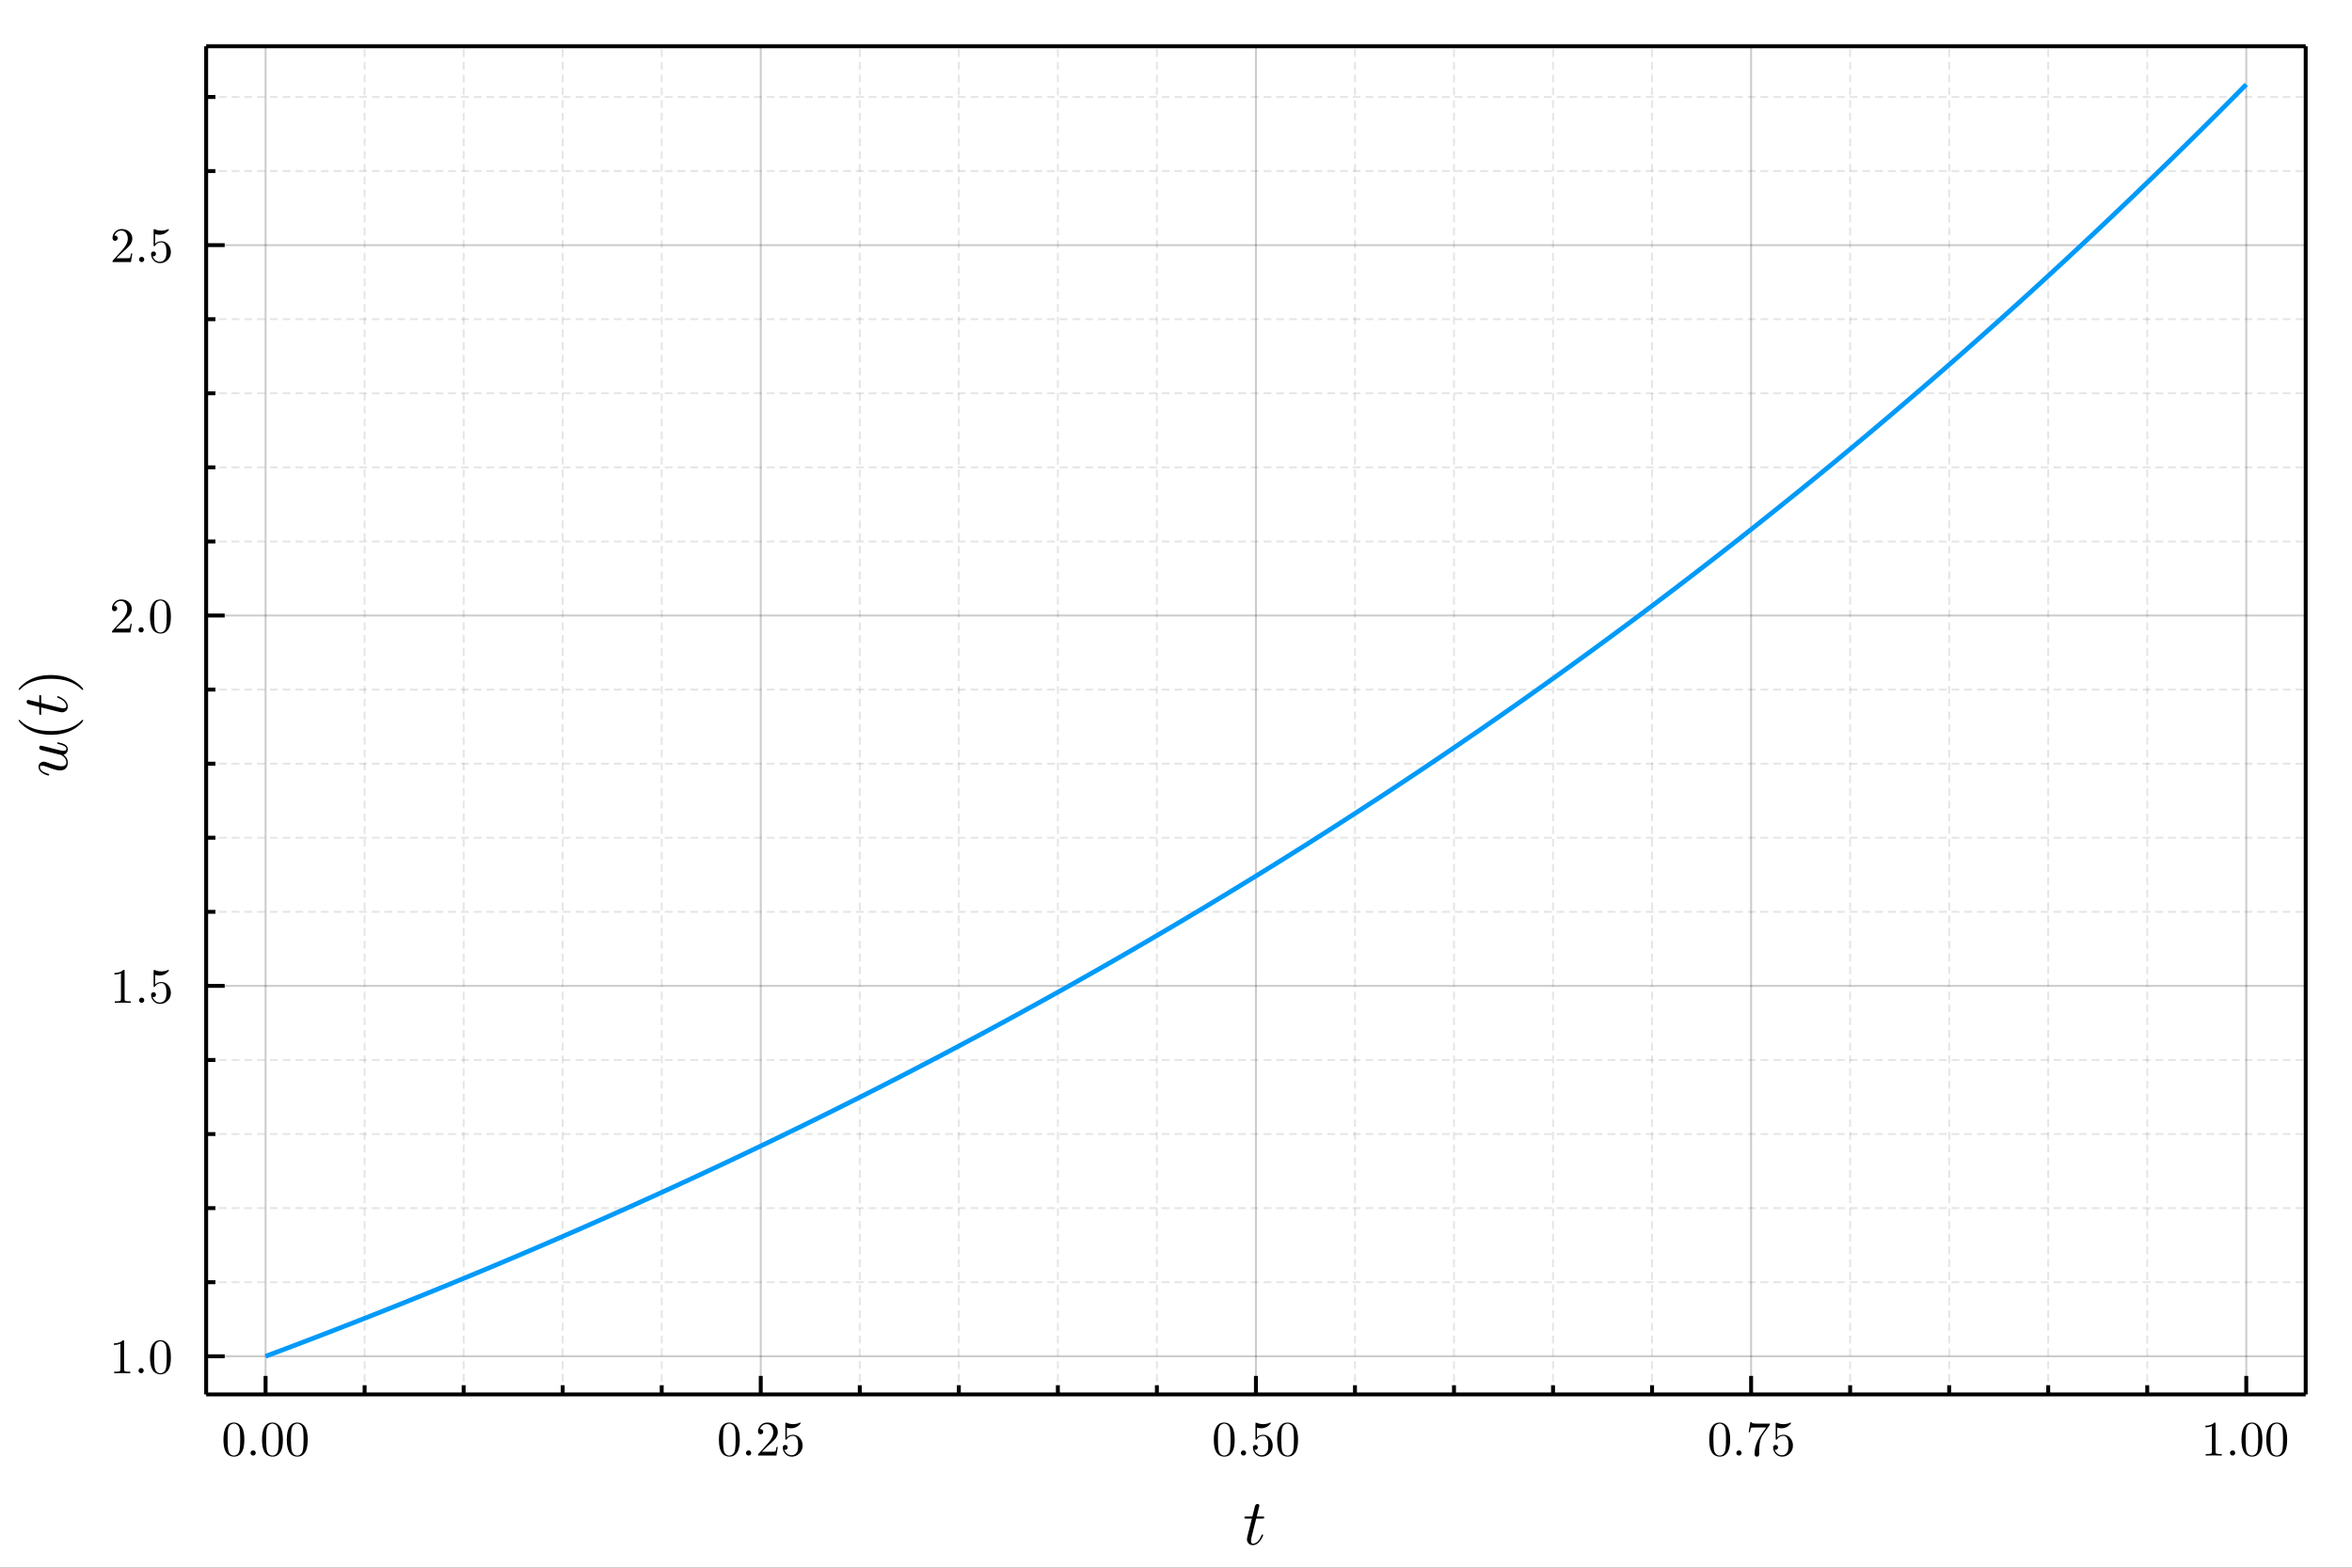 <?xml version="1.0" encoding="utf-8"?>
<svg xmlns="http://www.w3.org/2000/svg" xmlns:xlink="http://www.w3.org/1999/xlink" width="600" height="400" viewBox="0 0 2400 1600">
<rect x="0" y="0" width="2400" height="1600" fill="#333333" stroke="none"/>
<defs>
  <clipPath id="clip990">
    <rect x="0" y="0" width="2400" height="1600"/>
  </clipPath>
</defs>
<path clip-path="url(#clip990)" d="
M0 1600 L2400 1600 L2400 0 L0 0  Z
  " fill="#ffffff" fill-rule="evenodd" fill-opacity="1"/>
<defs>
  <clipPath id="clip991">
    <rect x="480" y="0" width="1681" height="1600"/>
  </clipPath>
</defs>
<defs>
  <clipPath id="clip992">
    <rect x="210" y="47" width="2143" height="1377"/>
  </clipPath>
</defs>
<path clip-path="url(#clip990)" d="
M210.363 1423.18 L2352.76 1423.18 L2352.76 47.244 L210.363 47.244  Z
  " fill="#ffffff" fill-rule="evenodd" fill-opacity="1"/>
<polyline clip-path="url(#clip992)" style="stroke:#000000; stroke-linecap:butt; stroke-linejoin:round; stroke-width:2; stroke-opacity:0.2; fill:none" points="
  270.997,1423.18 270.997,47.244 
  "/>
<polyline clip-path="url(#clip992)" style="stroke:#000000; stroke-linecap:butt; stroke-linejoin:round; stroke-width:2; stroke-opacity:0.2; fill:none" points="
  776.278,1423.18 776.278,47.244 
  "/>
<polyline clip-path="url(#clip992)" style="stroke:#000000; stroke-linecap:butt; stroke-linejoin:round; stroke-width:2; stroke-opacity:0.2; fill:none" points="
  1281.56,1423.18 1281.56,47.244 
  "/>
<polyline clip-path="url(#clip992)" style="stroke:#000000; stroke-linecap:butt; stroke-linejoin:round; stroke-width:2; stroke-opacity:0.2; fill:none" points="
  1786.84,1423.18 1786.84,47.244 
  "/>
<polyline clip-path="url(#clip992)" style="stroke:#000000; stroke-linecap:butt; stroke-linejoin:round; stroke-width:2; stroke-opacity:0.2; fill:none" points="
  2292.12,1423.18 2292.12,47.244 
  "/>
<polyline clip-path="url(#clip992)" style="stroke:#000000; stroke-linecap:butt; stroke-linejoin:round; stroke-width:2; stroke-opacity:0.1; fill:none" stroke-dasharray="8, 5" points="
  372.053,1423.18 372.053,47.244 
  "/>
<polyline clip-path="url(#clip992)" style="stroke:#000000; stroke-linecap:butt; stroke-linejoin:round; stroke-width:2; stroke-opacity:0.1; fill:none" stroke-dasharray="8, 5" points="
  473.11,1423.18 473.11,47.244 
  "/>
<polyline clip-path="url(#clip992)" style="stroke:#000000; stroke-linecap:butt; stroke-linejoin:round; stroke-width:2; stroke-opacity:0.1; fill:none" stroke-dasharray="8, 5" points="
  574.166,1423.18 574.166,47.244 
  "/>
<polyline clip-path="url(#clip992)" style="stroke:#000000; stroke-linecap:butt; stroke-linejoin:round; stroke-width:2; stroke-opacity:0.1; fill:none" stroke-dasharray="8, 5" points="
  675.222,1423.18 675.222,47.244 
  "/>
<polyline clip-path="url(#clip992)" style="stroke:#000000; stroke-linecap:butt; stroke-linejoin:round; stroke-width:2; stroke-opacity:0.1; fill:none" stroke-dasharray="8, 5" points="
  877.335,1423.18 877.335,47.244 
  "/>
<polyline clip-path="url(#clip992)" style="stroke:#000000; stroke-linecap:butt; stroke-linejoin:round; stroke-width:2; stroke-opacity:0.1; fill:none" stroke-dasharray="8, 5" points="
  978.391,1423.18 978.391,47.244 
  "/>
<polyline clip-path="url(#clip992)" style="stroke:#000000; stroke-linecap:butt; stroke-linejoin:round; stroke-width:2; stroke-opacity:0.1; fill:none" stroke-dasharray="8, 5" points="
  1079.45,1423.18 1079.45,47.244 
  "/>
<polyline clip-path="url(#clip992)" style="stroke:#000000; stroke-linecap:butt; stroke-linejoin:round; stroke-width:2; stroke-opacity:0.1; fill:none" stroke-dasharray="8, 5" points="
  1180.5,1423.18 1180.5,47.244 
  "/>
<polyline clip-path="url(#clip992)" style="stroke:#000000; stroke-linecap:butt; stroke-linejoin:round; stroke-width:2; stroke-opacity:0.1; fill:none" stroke-dasharray="8, 5" points="
  1382.62,1423.18 1382.62,47.244 
  "/>
<polyline clip-path="url(#clip992)" style="stroke:#000000; stroke-linecap:butt; stroke-linejoin:round; stroke-width:2; stroke-opacity:0.1; fill:none" stroke-dasharray="8, 5" points="
  1483.67,1423.18 1483.67,47.244 
  "/>
<polyline clip-path="url(#clip992)" style="stroke:#000000; stroke-linecap:butt; stroke-linejoin:round; stroke-width:2; stroke-opacity:0.1; fill:none" stroke-dasharray="8, 5" points="
  1584.73,1423.18 1584.73,47.244 
  "/>
<polyline clip-path="url(#clip992)" style="stroke:#000000; stroke-linecap:butt; stroke-linejoin:round; stroke-width:2; stroke-opacity:0.1; fill:none" stroke-dasharray="8, 5" points="
  1685.78,1423.18 1685.78,47.244 
  "/>
<polyline clip-path="url(#clip992)" style="stroke:#000000; stroke-linecap:butt; stroke-linejoin:round; stroke-width:2; stroke-opacity:0.1; fill:none" stroke-dasharray="8, 5" points="
  1887.9,1423.18 1887.9,47.244 
  "/>
<polyline clip-path="url(#clip992)" style="stroke:#000000; stroke-linecap:butt; stroke-linejoin:round; stroke-width:2; stroke-opacity:0.1; fill:none" stroke-dasharray="8, 5" points="
  1988.95,1423.18 1988.95,47.244 
  "/>
<polyline clip-path="url(#clip992)" style="stroke:#000000; stroke-linecap:butt; stroke-linejoin:round; stroke-width:2; stroke-opacity:0.1; fill:none" stroke-dasharray="8, 5" points="
  2090.01,1423.18 2090.01,47.244 
  "/>
<polyline clip-path="url(#clip992)" style="stroke:#000000; stroke-linecap:butt; stroke-linejoin:round; stroke-width:2; stroke-opacity:0.1; fill:none" stroke-dasharray="8, 5" points="
  2191.07,1423.18 2191.07,47.244 
  "/>
<polyline clip-path="url(#clip990)" style="stroke:#000000; stroke-linecap:butt; stroke-linejoin:round; stroke-width:4; stroke-opacity:1; fill:none" points="
  210.363,1423.18 2352.76,1423.18 
  "/>
<polyline clip-path="url(#clip990)" style="stroke:#000000; stroke-linecap:butt; stroke-linejoin:round; stroke-width:4; stroke-opacity:1; fill:none" points="
  210.363,47.244 2352.76,47.244 
  "/>
<polyline clip-path="url(#clip990)" style="stroke:#000000; stroke-linecap:butt; stroke-linejoin:round; stroke-width:4; stroke-opacity:1; fill:none" points="
  270.997,1423.18 270.997,1404.28 
  "/>
<polyline clip-path="url(#clip990)" style="stroke:#000000; stroke-linecap:butt; stroke-linejoin:round; stroke-width:4; stroke-opacity:1; fill:none" points="
  776.278,1423.18 776.278,1404.28 
  "/>
<polyline clip-path="url(#clip990)" style="stroke:#000000; stroke-linecap:butt; stroke-linejoin:round; stroke-width:4; stroke-opacity:1; fill:none" points="
  1281.56,1423.18 1281.56,1404.28 
  "/>
<polyline clip-path="url(#clip990)" style="stroke:#000000; stroke-linecap:butt; stroke-linejoin:round; stroke-width:4; stroke-opacity:1; fill:none" points="
  1786.84,1423.18 1786.84,1404.28 
  "/>
<polyline clip-path="url(#clip990)" style="stroke:#000000; stroke-linecap:butt; stroke-linejoin:round; stroke-width:4; stroke-opacity:1; fill:none" points="
  2292.12,1423.18 2292.12,1404.28 
  "/>
<polyline clip-path="url(#clip990)" style="stroke:#000000; stroke-linecap:butt; stroke-linejoin:round; stroke-width:4; stroke-opacity:1; fill:none" points="
  372.053,1423.18 372.053,1413.73 
  "/>
<polyline clip-path="url(#clip990)" style="stroke:#000000; stroke-linecap:butt; stroke-linejoin:round; stroke-width:4; stroke-opacity:1; fill:none" points="
  473.11,1423.18 473.11,1413.73 
  "/>
<polyline clip-path="url(#clip990)" style="stroke:#000000; stroke-linecap:butt; stroke-linejoin:round; stroke-width:4; stroke-opacity:1; fill:none" points="
  574.166,1423.18 574.166,1413.73 
  "/>
<polyline clip-path="url(#clip990)" style="stroke:#000000; stroke-linecap:butt; stroke-linejoin:round; stroke-width:4; stroke-opacity:1; fill:none" points="
  675.222,1423.18 675.222,1413.73 
  "/>
<polyline clip-path="url(#clip990)" style="stroke:#000000; stroke-linecap:butt; stroke-linejoin:round; stroke-width:4; stroke-opacity:1; fill:none" points="
  877.335,1423.18 877.335,1413.73 
  "/>
<polyline clip-path="url(#clip990)" style="stroke:#000000; stroke-linecap:butt; stroke-linejoin:round; stroke-width:4; stroke-opacity:1; fill:none" points="
  978.391,1423.18 978.391,1413.73 
  "/>
<polyline clip-path="url(#clip990)" style="stroke:#000000; stroke-linecap:butt; stroke-linejoin:round; stroke-width:4; stroke-opacity:1; fill:none" points="
  1079.45,1423.18 1079.45,1413.73 
  "/>
<polyline clip-path="url(#clip990)" style="stroke:#000000; stroke-linecap:butt; stroke-linejoin:round; stroke-width:4; stroke-opacity:1; fill:none" points="
  1180.5,1423.18 1180.5,1413.73 
  "/>
<polyline clip-path="url(#clip990)" style="stroke:#000000; stroke-linecap:butt; stroke-linejoin:round; stroke-width:4; stroke-opacity:1; fill:none" points="
  1382.62,1423.18 1382.62,1413.73 
  "/>
<polyline clip-path="url(#clip990)" style="stroke:#000000; stroke-linecap:butt; stroke-linejoin:round; stroke-width:4; stroke-opacity:1; fill:none" points="
  1483.67,1423.18 1483.67,1413.73 
  "/>
<polyline clip-path="url(#clip990)" style="stroke:#000000; stroke-linecap:butt; stroke-linejoin:round; stroke-width:4; stroke-opacity:1; fill:none" points="
  1584.73,1423.18 1584.73,1413.73 
  "/>
<polyline clip-path="url(#clip990)" style="stroke:#000000; stroke-linecap:butt; stroke-linejoin:round; stroke-width:4; stroke-opacity:1; fill:none" points="
  1685.78,1423.18 1685.78,1413.73 
  "/>
<polyline clip-path="url(#clip990)" style="stroke:#000000; stroke-linecap:butt; stroke-linejoin:round; stroke-width:4; stroke-opacity:1; fill:none" points="
  1887.9,1423.18 1887.9,1413.73 
  "/>
<polyline clip-path="url(#clip990)" style="stroke:#000000; stroke-linecap:butt; stroke-linejoin:round; stroke-width:4; stroke-opacity:1; fill:none" points="
  1988.95,1423.18 1988.95,1413.73 
  "/>
<polyline clip-path="url(#clip990)" style="stroke:#000000; stroke-linecap:butt; stroke-linejoin:round; stroke-width:4; stroke-opacity:1; fill:none" points="
  2090.01,1423.18 2090.01,1413.73 
  "/>
<polyline clip-path="url(#clip990)" style="stroke:#000000; stroke-linecap:butt; stroke-linejoin:round; stroke-width:4; stroke-opacity:1; fill:none" points="
  2191.07,1423.18 2191.07,1413.73 
  "/>
<path clip-path="url(#clip990)" d="M228.026 1469.4 Q228.026 1461.96 229.903 1457.91 Q232.522 1451.88 238.698 1451.88 Q240.007 1451.88 241.366 1452.26 Q242.749 1452.6 244.478 1453.96 Q246.232 1455.32 247.294 1457.54 Q249.32 1461.84 249.32 1469.4 Q249.32 1476.79 247.443 1480.81 Q244.7 1486.69 238.648 1486.69 Q236.375 1486.69 234.053 1485.53 Q231.756 1484.37 230.298 1481.58 Q228.026 1477.4 228.026 1469.4 M232.225 1468.78 Q232.225 1476.41 232.769 1479.45 Q233.386 1482.74 235.066 1484.17 Q236.771 1485.58 238.648 1485.58 Q240.674 1485.58 242.354 1484.07 Q244.058 1482.54 244.577 1479.26 Q245.145 1476.02 245.12 1468.78 Q245.12 1461.74 244.626 1458.92 Q243.959 1455.64 242.181 1454.33 Q240.427 1453 238.648 1453 Q237.981 1453 237.265 1453.19 Q236.573 1453.39 235.56 1453.96 Q234.547 1454.53 233.757 1455.94 Q232.991 1457.34 232.621 1459.47 Q232.225 1462.21 232.225 1468.78 Z" fill="#000000" fill-rule="evenodd" fill-opacity="1" /><path clip-path="url(#clip990)" d="M256.41 1484.76 Q255.644 1483.95 255.644 1482.89 Q255.644 1481.82 256.41 1481.06 Q257.176 1480.27 258.337 1480.27 Q259.448 1480.27 260.189 1481.01 Q260.955 1481.73 260.955 1482.91 Q260.955 1484.07 260.14 1484.84 Q259.35 1485.58 258.337 1485.58 Q257.176 1485.58 256.41 1484.76 Z" fill="#000000" fill-rule="evenodd" fill-opacity="1" /><path clip-path="url(#clip990)" d="M267.378 1469.4 Q267.378 1461.96 269.256 1457.91 Q271.874 1451.88 278.05 1451.88 Q279.359 1451.88 280.718 1452.26 Q282.101 1452.6 283.831 1453.96 Q285.585 1455.32 286.647 1457.54 Q288.672 1461.84 288.672 1469.4 Q288.672 1476.79 286.795 1480.81 Q284.053 1486.69 278.001 1486.69 Q275.728 1486.69 273.406 1485.53 Q271.108 1484.37 269.651 1481.58 Q267.378 1477.4 267.378 1469.4 M271.578 1468.78 Q271.578 1476.41 272.121 1479.45 Q272.739 1482.74 274.419 1484.17 Q276.123 1485.58 278.001 1485.58 Q280.026 1485.58 281.706 1484.07 Q283.411 1482.54 283.929 1479.26 Q284.498 1476.02 284.473 1468.78 Q284.473 1461.74 283.979 1458.92 Q283.312 1455.64 281.533 1454.33 Q279.779 1453 278.001 1453 Q277.334 1453 276.617 1453.19 Q275.926 1453.39 274.913 1453.96 Q273.9 1454.53 273.109 1455.94 Q272.344 1457.34 271.973 1459.47 Q271.578 1462.21 271.578 1468.78 Z" fill="#000000" fill-rule="evenodd" fill-opacity="1" /><path clip-path="url(#clip990)" d="M292.674 1469.4 Q292.674 1461.96 294.552 1457.91 Q297.17 1451.88 303.346 1451.88 Q304.656 1451.88 306.014 1452.26 Q307.398 1452.6 309.127 1453.96 Q310.881 1455.32 311.943 1457.54 Q313.969 1461.84 313.969 1469.4 Q313.969 1476.79 312.091 1480.81 Q309.349 1486.69 303.297 1486.69 Q301.024 1486.69 298.702 1485.53 Q296.405 1484.37 294.947 1481.58 Q292.674 1477.4 292.674 1469.4 M296.874 1468.78 Q296.874 1476.41 297.417 1479.45 Q298.035 1482.74 299.715 1484.17 Q301.419 1485.58 303.297 1485.58 Q305.322 1485.58 307.002 1484.07 Q308.707 1482.54 309.226 1479.26 Q309.794 1476.02 309.769 1468.78 Q309.769 1461.74 309.275 1458.92 Q308.608 1455.64 306.829 1454.33 Q305.075 1453 303.297 1453 Q302.63 1453 301.913 1453.19 Q301.222 1453.39 300.209 1453.96 Q299.196 1454.53 298.406 1455.94 Q297.64 1457.34 297.269 1459.47 Q296.874 1462.21 296.874 1468.78 Z" fill="#000000" fill-rule="evenodd" fill-opacity="1" /><path clip-path="url(#clip990)" d="M733.579 1469.4 Q733.579 1461.96 735.456 1457.91 Q738.075 1451.88 744.251 1451.88 Q745.56 1451.88 746.918 1452.26 Q748.302 1452.6 750.031 1453.96 Q751.785 1455.32 752.847 1457.54 Q754.873 1461.84 754.873 1469.4 Q754.873 1476.79 752.996 1480.81 Q750.253 1486.69 744.201 1486.69 Q741.928 1486.69 739.606 1485.53 Q737.309 1484.37 735.851 1481.58 Q733.579 1477.4 733.579 1469.4 M737.778 1468.78 Q737.778 1476.41 738.322 1479.45 Q738.939 1482.74 740.619 1484.17 Q742.324 1485.58 744.201 1485.58 Q746.227 1485.58 747.907 1484.07 Q749.611 1482.54 750.13 1479.26 Q750.698 1476.02 750.673 1468.78 Q750.673 1461.74 750.179 1458.92 Q749.512 1455.64 747.734 1454.33 Q745.98 1453 744.201 1453 Q743.534 1453 742.818 1453.19 Q742.126 1453.39 741.113 1453.96 Q740.1 1454.53 739.31 1455.94 Q738.544 1457.34 738.173 1459.47 Q737.778 1462.21 737.778 1468.78 Z" fill="#000000" fill-rule="evenodd" fill-opacity="1" /><path clip-path="url(#clip990)" d="M761.963 1484.76 Q761.197 1483.95 761.197 1482.89 Q761.197 1481.82 761.963 1481.06 Q762.729 1480.27 763.89 1480.27 Q765.001 1480.27 765.742 1481.01 Q766.508 1481.73 766.508 1482.91 Q766.508 1484.07 765.693 1484.84 Q764.903 1485.58 763.89 1485.58 Q762.729 1485.58 761.963 1484.76 Z" fill="#000000" fill-rule="evenodd" fill-opacity="1" /><path clip-path="url(#clip990)" d="M773.475 1485.58 Q773.475 1484.67 773.549 1484.39 Q773.648 1484.12 774.043 1483.7 L783.751 1472.88 Q789.062 1466.9 789.062 1461.69 Q789.062 1458.31 787.284 1455.89 Q785.53 1453.47 782.294 1453.47 Q780.07 1453.47 778.193 1454.82 Q776.315 1456.18 775.451 1458.6 Q775.599 1458.55 776.118 1458.55 Q777.378 1458.55 778.069 1459.34 Q778.786 1460.14 778.786 1461.2 Q778.786 1462.56 777.896 1463.22 Q777.032 1463.87 776.167 1463.87 Q775.821 1463.87 775.352 1463.79 Q774.907 1463.72 774.191 1463.03 Q773.475 1462.31 773.475 1461.05 Q773.475 1457.52 776.143 1454.7 Q778.835 1451.88 782.936 1451.88 Q787.58 1451.88 790.619 1454.65 Q793.682 1457.39 793.682 1461.69 Q793.682 1463.2 793.213 1464.58 Q792.768 1465.94 792.15 1467 Q791.557 1468.07 789.927 1469.77 Q788.297 1471.47 786.987 1472.68 Q785.678 1473.9 782.738 1476.46 L777.378 1481.68 L786.493 1481.68 Q790.94 1481.68 791.286 1481.28 Q791.78 1480.57 792.397 1476.79 L793.682 1476.79 L792.249 1485.58 L773.475 1485.58 Z" fill="#000000" fill-rule="evenodd" fill-opacity="1" /><path clip-path="url(#clip990)" d="M798.771 1477.43 Q798.771 1475.92 799.586 1475.35 Q800.401 1474.76 801.266 1474.76 Q802.427 1474.76 803.094 1475.5 Q803.786 1476.22 803.786 1477.23 Q803.786 1478.24 803.094 1478.98 Q802.427 1479.7 801.266 1479.7 Q800.698 1479.7 800.401 1479.6 Q801.068 1481.92 803.094 1483.6 Q805.144 1485.28 807.837 1485.28 Q811.221 1485.28 813.247 1482 Q814.457 1479.87 814.457 1475.06 Q814.457 1470.81 813.543 1468.68 Q812.135 1465.45 809.245 1465.45 Q805.144 1465.45 802.723 1468.98 Q802.427 1469.42 802.081 1469.45 Q801.587 1469.45 801.463 1469.18 Q801.365 1468.88 801.365 1468.11 L801.365 1453.14 Q801.365 1451.93 801.859 1451.93 Q802.056 1451.93 802.476 1452.08 Q805.663 1453.49 809.196 1453.51 Q812.827 1453.51 816.088 1452.03 Q816.335 1451.88 816.483 1451.88 Q816.977 1451.88 817.002 1452.45 Q817.002 1452.65 816.582 1453.24 Q816.187 1453.81 815.322 1454.58 Q814.457 1455.32 813.346 1456.03 Q812.234 1456.75 810.604 1457.25 Q808.998 1457.71 807.219 1457.71 Q805.095 1457.71 802.921 1457.05 L802.921 1466.9 Q805.54 1464.33 809.344 1464.33 Q813.395 1464.33 816.187 1467.6 Q818.978 1470.86 818.978 1475.4 Q818.978 1480.17 815.668 1483.43 Q812.382 1486.69 807.936 1486.69 Q803.884 1486.69 801.315 1483.8 Q798.771 1480.91 798.771 1477.43 Z" fill="#000000" fill-rule="evenodd" fill-opacity="1" /><path clip-path="url(#clip990)" d="M1238.59 1469.4 Q1238.59 1461.96 1240.47 1457.91 Q1243.08 1451.88 1249.26 1451.88 Q1250.57 1451.88 1251.93 1452.26 Q1253.31 1452.6 1255.04 1453.96 Q1256.79 1455.32 1257.86 1457.54 Q1259.88 1461.84 1259.88 1469.4 Q1259.88 1476.79 1258.01 1480.81 Q1255.26 1486.69 1249.21 1486.69 Q1246.94 1486.69 1244.62 1485.53 Q1242.32 1484.37 1240.86 1481.58 Q1238.59 1477.4 1238.59 1469.4 M1242.79 1468.78 Q1242.79 1476.41 1243.33 1479.45 Q1243.95 1482.74 1245.63 1484.17 Q1247.33 1485.58 1249.21 1485.58 Q1251.24 1485.58 1252.92 1484.07 Q1254.62 1482.54 1255.14 1479.26 Q1255.71 1476.02 1255.68 1468.78 Q1255.68 1461.74 1255.19 1458.92 Q1254.52 1455.64 1252.74 1454.33 Q1250.99 1453 1249.21 1453 Q1248.54 1453 1247.83 1453.19 Q1247.14 1453.39 1246.12 1453.96 Q1245.11 1454.53 1244.32 1455.94 Q1243.55 1457.34 1243.18 1459.47 Q1242.79 1462.21 1242.79 1468.78 Z" fill="#000000" fill-rule="evenodd" fill-opacity="1" /><path clip-path="url(#clip990)" d="M1266.97 1484.76 Q1266.21 1483.95 1266.21 1482.89 Q1266.21 1481.82 1266.97 1481.06 Q1267.74 1480.27 1268.9 1480.27 Q1270.01 1480.27 1270.75 1481.01 Q1271.52 1481.73 1271.52 1482.91 Q1271.52 1484.07 1270.7 1484.84 Q1269.91 1485.58 1268.9 1485.58 Q1267.74 1485.58 1266.97 1484.76 Z" fill="#000000" fill-rule="evenodd" fill-opacity="1" /><path clip-path="url(#clip990)" d="M1278.48 1477.43 Q1278.48 1475.92 1279.3 1475.35 Q1280.11 1474.76 1280.98 1474.76 Q1282.14 1474.76 1282.81 1475.5 Q1283.5 1476.22 1283.5 1477.23 Q1283.5 1478.24 1282.81 1478.98 Q1282.14 1479.7 1280.98 1479.7 Q1280.41 1479.7 1280.11 1479.6 Q1280.78 1481.92 1282.81 1483.6 Q1284.86 1485.28 1287.55 1485.28 Q1290.93 1485.28 1292.96 1482 Q1294.17 1479.87 1294.17 1475.06 Q1294.17 1470.81 1293.26 1468.68 Q1291.85 1465.45 1288.96 1465.45 Q1284.86 1465.45 1282.44 1468.98 Q1282.14 1469.42 1281.79 1469.45 Q1281.3 1469.45 1281.18 1469.18 Q1281.08 1468.88 1281.08 1468.11 L1281.08 1453.14 Q1281.08 1451.93 1281.57 1451.93 Q1281.77 1451.93 1282.19 1452.08 Q1285.38 1453.49 1288.91 1453.51 Q1292.54 1453.51 1295.8 1452.03 Q1296.05 1451.88 1296.2 1451.88 Q1296.69 1451.88 1296.72 1452.45 Q1296.72 1452.65 1296.3 1453.24 Q1295.9 1453.81 1295.04 1454.58 Q1294.17 1455.32 1293.06 1456.03 Q1291.95 1456.75 1290.32 1457.25 Q1288.71 1457.71 1286.93 1457.71 Q1284.81 1457.71 1282.63 1457.05 L1282.63 1466.9 Q1285.25 1464.33 1289.06 1464.33 Q1293.11 1464.33 1295.9 1467.6 Q1298.69 1470.86 1298.69 1475.4 Q1298.69 1480.17 1295.38 1483.43 Q1292.1 1486.69 1287.65 1486.69 Q1283.6 1486.69 1281.03 1483.8 Q1278.48 1480.91 1278.48 1477.43 Z" fill="#000000" fill-rule="evenodd" fill-opacity="1" /><path clip-path="url(#clip990)" d="M1303.24 1469.4 Q1303.24 1461.96 1305.11 1457.91 Q1307.73 1451.88 1313.91 1451.88 Q1315.22 1451.88 1316.58 1452.26 Q1317.96 1452.6 1319.69 1453.96 Q1321.44 1455.32 1322.51 1457.54 Q1324.53 1461.84 1324.53 1469.4 Q1324.53 1476.79 1322.65 1480.81 Q1319.91 1486.69 1313.86 1486.69 Q1311.59 1486.69 1309.26 1485.53 Q1306.97 1484.37 1305.51 1481.58 Q1303.24 1477.4 1303.24 1469.4 M1307.44 1468.78 Q1307.44 1476.41 1307.98 1479.45 Q1308.6 1482.74 1310.28 1484.17 Q1311.98 1485.58 1313.86 1485.58 Q1315.88 1485.58 1317.56 1484.07 Q1319.27 1482.54 1319.79 1479.26 Q1320.36 1476.02 1320.33 1468.78 Q1320.33 1461.74 1319.84 1458.92 Q1319.17 1455.64 1317.39 1454.33 Q1315.64 1453 1313.86 1453 Q1313.19 1453 1312.48 1453.19 Q1311.78 1453.39 1310.77 1453.96 Q1309.76 1454.53 1308.97 1455.94 Q1308.2 1457.34 1307.83 1459.47 Q1307.44 1462.21 1307.44 1468.78 Z" fill="#000000" fill-rule="evenodd" fill-opacity="1" /><path clip-path="url(#clip990)" d="M1744.14 1469.4 Q1744.14 1461.96 1746.02 1457.91 Q1748.64 1451.88 1754.81 1451.88 Q1756.12 1451.88 1757.48 1452.26 Q1758.86 1452.6 1760.59 1453.96 Q1762.35 1455.32 1763.41 1457.54 Q1765.44 1461.84 1765.44 1469.4 Q1765.44 1476.79 1763.56 1480.81 Q1760.82 1486.69 1754.76 1486.69 Q1752.49 1486.69 1750.17 1485.53 Q1747.87 1484.37 1746.41 1481.58 Q1744.14 1477.4 1744.14 1469.4 M1748.34 1468.78 Q1748.34 1476.41 1748.88 1479.45 Q1749.5 1482.74 1751.18 1484.17 Q1752.89 1485.58 1754.76 1485.58 Q1756.79 1485.58 1758.47 1484.07 Q1760.17 1482.54 1760.69 1479.26 Q1761.26 1476.02 1761.24 1468.78 Q1761.24 1461.74 1760.74 1458.92 Q1760.07 1455.64 1758.3 1454.33 Q1756.54 1453 1754.76 1453 Q1754.1 1453 1753.38 1453.19 Q1752.69 1453.39 1751.68 1453.96 Q1750.66 1454.53 1749.87 1455.94 Q1749.11 1457.34 1748.74 1459.47 Q1748.34 1462.21 1748.34 1468.78 Z" fill="#000000" fill-rule="evenodd" fill-opacity="1" /><path clip-path="url(#clip990)" d="M1772.53 1484.76 Q1771.76 1483.95 1771.76 1482.89 Q1771.76 1481.82 1772.53 1481.06 Q1773.29 1480.27 1774.45 1480.27 Q1775.56 1480.27 1776.3 1481.01 Q1777.07 1481.73 1777.07 1482.91 Q1777.07 1484.07 1776.26 1484.84 Q1775.47 1485.58 1774.45 1485.58 Q1773.29 1485.58 1772.53 1484.76 Z" fill="#000000" fill-rule="evenodd" fill-opacity="1" /><path clip-path="url(#clip990)" d="M1784.36 1461.79 L1786.01 1451.39 L1787.27 1451.39 Q1787.42 1452.01 1787.67 1452.28 Q1787.94 1452.55 1789.37 1452.77 Q1790.83 1453 1793.77 1453 L1806.05 1453 Q1806.05 1454.16 1805.6 1454.77 L1798.76 1464.38 Q1796.59 1467.42 1795.62 1473.03 Q1795.05 1476.79 1795.08 1481.33 L1795.08 1483.9 Q1795.08 1486.69 1792.73 1486.69 Q1790.41 1486.69 1790.41 1483.9 Q1790.41 1474.24 1796.64 1464.88 Q1797.3 1463.91 1799.75 1460.48 Q1802.22 1457.05 1802.32 1456.9 L1791.84 1456.9 Q1787.25 1456.9 1786.88 1457.2 Q1786.38 1457.64 1785.62 1461.79 L1784.36 1461.79 Z" fill="#000000" fill-rule="evenodd" fill-opacity="1" /><path clip-path="url(#clip990)" d="M1809.33 1477.43 Q1809.33 1475.92 1810.15 1475.35 Q1810.96 1474.76 1811.83 1474.76 Q1812.99 1474.76 1813.66 1475.5 Q1814.35 1476.22 1814.35 1477.23 Q1814.35 1478.24 1813.66 1478.98 Q1812.99 1479.7 1811.83 1479.7 Q1811.26 1479.7 1810.96 1479.6 Q1811.63 1481.92 1813.66 1483.6 Q1815.71 1485.28 1818.4 1485.28 Q1821.78 1485.28 1823.81 1482 Q1825.02 1479.87 1825.02 1475.06 Q1825.02 1470.81 1824.11 1468.68 Q1822.7 1465.45 1819.81 1465.45 Q1815.71 1465.45 1813.29 1468.98 Q1812.99 1469.42 1812.64 1469.45 Q1812.15 1469.45 1812.03 1469.18 Q1811.93 1468.88 1811.93 1468.11 L1811.93 1453.14 Q1811.93 1451.93 1812.42 1451.93 Q1812.62 1451.93 1813.04 1452.08 Q1816.23 1453.49 1819.76 1453.51 Q1823.39 1453.51 1826.65 1452.03 Q1826.9 1451.88 1827.05 1451.88 Q1827.54 1451.88 1827.56 1452.45 Q1827.56 1452.65 1827.14 1453.24 Q1826.75 1453.81 1825.88 1454.58 Q1825.02 1455.32 1823.91 1456.03 Q1822.8 1456.75 1821.17 1457.25 Q1819.56 1457.71 1817.78 1457.71 Q1815.66 1457.71 1813.48 1457.05 L1813.48 1466.9 Q1816.1 1464.33 1819.91 1464.33 Q1823.96 1464.33 1826.75 1467.6 Q1829.54 1470.86 1829.54 1475.4 Q1829.54 1480.17 1826.23 1483.43 Q1822.94 1486.69 1818.5 1486.69 Q1814.45 1486.69 1811.88 1483.8 Q1809.33 1480.91 1809.33 1477.43 Z" fill="#000000" fill-rule="evenodd" fill-opacity="1" /><path clip-path="url(#clip990)" d="M2250.41 1456.7 L2250.41 1455.12 Q2256.49 1455.12 2259.62 1451.88 Q2260.49 1451.88 2260.64 1452.08 Q2260.79 1452.28 2260.79 1453.19 L2260.79 1481.58 Q2260.79 1483.08 2261.53 1483.55 Q2262.27 1484.02 2265.5 1484.02 L2267.11 1484.02 L2267.11 1485.58 Q2265.33 1485.43 2258.91 1485.43 Q2252.49 1485.43 2250.73 1485.58 L2250.73 1484.02 L2252.34 1484.02 Q2255.52 1484.02 2256.29 1483.58 Q2257.06 1483.11 2257.06 1481.58 L2257.06 1455.37 Q2254.41 1456.7 2250.41 1456.7 Z" fill="#000000" fill-rule="evenodd" fill-opacity="1" /><path clip-path="url(#clip990)" d="M2276.27 1484.76 Q2275.51 1483.95 2275.51 1482.89 Q2275.51 1481.82 2276.27 1481.06 Q2277.04 1480.27 2278.2 1480.27 Q2279.31 1480.27 2280.05 1481.01 Q2280.82 1481.73 2280.82 1482.91 Q2280.82 1484.07 2280.01 1484.84 Q2279.21 1485.58 2278.2 1485.58 Q2277.04 1485.58 2276.27 1484.76 Z" fill="#000000" fill-rule="evenodd" fill-opacity="1" /><path clip-path="url(#clip990)" d="M2287.24 1469.4 Q2287.24 1461.96 2289.12 1457.91 Q2291.74 1451.88 2297.92 1451.88 Q2299.22 1451.88 2300.58 1452.26 Q2301.97 1452.6 2303.7 1453.96 Q2305.45 1455.32 2306.51 1457.54 Q2308.54 1461.84 2308.54 1469.4 Q2308.54 1476.79 2306.66 1480.81 Q2303.92 1486.69 2297.87 1486.69 Q2295.59 1486.69 2293.27 1485.53 Q2290.97 1484.37 2289.52 1481.58 Q2287.24 1477.4 2287.24 1469.4 M2291.44 1468.78 Q2291.44 1476.41 2291.99 1479.45 Q2292.6 1482.74 2294.28 1484.17 Q2295.99 1485.58 2297.87 1485.58 Q2299.89 1485.58 2301.57 1484.07 Q2303.28 1482.54 2303.79 1479.26 Q2304.36 1476.02 2304.34 1468.78 Q2304.34 1461.74 2303.84 1458.92 Q2303.18 1455.64 2301.4 1454.33 Q2299.64 1453 2297.87 1453 Q2297.2 1453 2296.48 1453.19 Q2295.79 1453.39 2294.78 1453.96 Q2293.76 1454.53 2292.97 1455.94 Q2292.21 1457.34 2291.84 1459.47 Q2291.44 1462.21 2291.44 1468.78 Z" fill="#000000" fill-rule="evenodd" fill-opacity="1" /><path clip-path="url(#clip990)" d="M2312.54 1469.4 Q2312.54 1461.96 2314.42 1457.91 Q2317.04 1451.88 2323.21 1451.88 Q2324.52 1451.88 2325.88 1452.26 Q2327.26 1452.6 2328.99 1453.96 Q2330.75 1455.32 2331.81 1457.54 Q2333.83 1461.84 2333.83 1469.4 Q2333.83 1476.79 2331.96 1480.81 Q2329.21 1486.69 2323.16 1486.69 Q2320.89 1486.69 2318.57 1485.53 Q2316.27 1484.37 2314.81 1481.58 Q2312.54 1477.4 2312.54 1469.4 M2316.74 1468.78 Q2316.74 1476.41 2317.28 1479.45 Q2317.9 1482.74 2319.58 1484.17 Q2321.28 1485.58 2323.16 1485.58 Q2325.19 1485.58 2326.87 1484.07 Q2328.57 1482.54 2329.09 1479.26 Q2329.66 1476.02 2329.63 1468.78 Q2329.63 1461.74 2329.14 1458.92 Q2328.47 1455.64 2326.69 1454.33 Q2324.94 1453 2323.16 1453 Q2322.49 1453 2321.78 1453.19 Q2321.09 1453.39 2320.07 1453.96 Q2319.06 1454.53 2318.27 1455.94 Q2317.5 1457.34 2317.13 1459.47 Q2316.74 1462.21 2316.74 1468.78 Z" fill="#000000" fill-rule="evenodd" fill-opacity="1" /><path clip-path="url(#clip990)" d="M1290.03 1548.54 Q1290.03 1549.45 1289.61 1549.67 Q1289.19 1549.87 1288.03 1549.87 L1281.85 1549.87 L1276.96 1569.32 Q1276.57 1571.02 1276.57 1572.47 Q1276.57 1574.08 1277.05 1574.79 Q1277.57 1575.5 1278.63 1575.5 Q1280.72 1575.5 1282.98 1573.6 Q1285.26 1571.7 1287.2 1567.06 Q1287.45 1566.45 1287.58 1566.32 Q1287.74 1566.16 1288.16 1566.16 Q1288.97 1566.16 1288.97 1566.81 Q1288.97 1567.03 1288.52 1568.06 Q1288.1 1569.09 1287.16 1570.61 Q1286.26 1572.12 1285.07 1573.54 Q1283.91 1574.95 1282.14 1575.98 Q1280.37 1576.98 1278.47 1576.98 Q1275.8 1576.98 1274.09 1575.28 Q1272.41 1573.57 1272.41 1570.9 Q1272.41 1570.03 1273.09 1567.26 Q1273.77 1564.45 1277.44 1549.87 L1271.61 1549.87 Q1270.8 1549.87 1270.48 1549.83 Q1270.19 1549.8 1269.97 1549.64 Q1269.77 1549.45 1269.77 1549.06 Q1269.77 1548.45 1270.03 1548.19 Q1270.29 1547.9 1270.61 1547.87 Q1270.96 1547.8 1271.77 1547.8 L1277.95 1547.8 L1280.53 1537.34 Q1280.79 1536.31 1281.43 1535.73 Q1282.11 1535.12 1282.49 1535.05 Q1282.88 1534.95 1283.17 1534.95 Q1284.04 1534.95 1284.56 1535.44 Q1285.07 1535.89 1285.07 1536.73 Q1285.07 1537.18 1282.37 1547.8 L1288.16 1547.8 Q1288.9 1547.8 1289.19 1547.84 Q1289.52 1547.87 1289.77 1548.03 Q1290.03 1548.19 1290.03 1548.54 Z" fill="#000000" fill-rule="evenodd" fill-opacity="1" /><polyline clip-path="url(#clip992)" style="stroke:#000000; stroke-linecap:butt; stroke-linejoin:round; stroke-width:2; stroke-opacity:0.2; fill:none" points="
  210.363,1384.24 2352.76,1384.24 
  "/>
<polyline clip-path="url(#clip992)" style="stroke:#000000; stroke-linecap:butt; stroke-linejoin:round; stroke-width:2; stroke-opacity:0.2; fill:none" points="
  210.363,1006.22 2352.76,1006.22 
  "/>
<polyline clip-path="url(#clip992)" style="stroke:#000000; stroke-linecap:butt; stroke-linejoin:round; stroke-width:2; stroke-opacity:0.2; fill:none" points="
  210.363,628.204 2352.76,628.204 
  "/>
<polyline clip-path="url(#clip992)" style="stroke:#000000; stroke-linecap:butt; stroke-linejoin:round; stroke-width:2; stroke-opacity:0.2; fill:none" points="
  210.363,250.188 2352.76,250.188 
  "/>
<polyline clip-path="url(#clip992)" style="stroke:#000000; stroke-linecap:butt; stroke-linejoin:round; stroke-width:2; stroke-opacity:0.1; fill:none" stroke-dasharray="8, 5" points="
  210.363,1308.63 2352.76,1308.63 
  "/>
<polyline clip-path="url(#clip992)" style="stroke:#000000; stroke-linecap:butt; stroke-linejoin:round; stroke-width:2; stroke-opacity:0.1; fill:none" stroke-dasharray="8, 5" points="
  210.363,1233.03 2352.76,1233.03 
  "/>
<polyline clip-path="url(#clip992)" style="stroke:#000000; stroke-linecap:butt; stroke-linejoin:round; stroke-width:2; stroke-opacity:0.1; fill:none" stroke-dasharray="8, 5" points="
  210.363,1157.43 2352.76,1157.43 
  "/>
<polyline clip-path="url(#clip992)" style="stroke:#000000; stroke-linecap:butt; stroke-linejoin:round; stroke-width:2; stroke-opacity:0.1; fill:none" stroke-dasharray="8, 5" points="
  210.363,1081.82 2352.76,1081.82 
  "/>
<polyline clip-path="url(#clip992)" style="stroke:#000000; stroke-linecap:butt; stroke-linejoin:round; stroke-width:2; stroke-opacity:0.1; fill:none" stroke-dasharray="8, 5" points="
  210.363,930.618 2352.76,930.618 
  "/>
<polyline clip-path="url(#clip992)" style="stroke:#000000; stroke-linecap:butt; stroke-linejoin:round; stroke-width:2; stroke-opacity:0.1; fill:none" stroke-dasharray="8, 5" points="
  210.363,855.015 2352.76,855.015 
  "/>
<polyline clip-path="url(#clip992)" style="stroke:#000000; stroke-linecap:butt; stroke-linejoin:round; stroke-width:2; stroke-opacity:0.1; fill:none" stroke-dasharray="8, 5" points="
  210.363,779.411 2352.76,779.411 
  "/>
<polyline clip-path="url(#clip992)" style="stroke:#000000; stroke-linecap:butt; stroke-linejoin:round; stroke-width:2; stroke-opacity:0.1; fill:none" stroke-dasharray="8, 5" points="
  210.363,703.808 2352.76,703.808 
  "/>
<polyline clip-path="url(#clip992)" style="stroke:#000000; stroke-linecap:butt; stroke-linejoin:round; stroke-width:2; stroke-opacity:0.1; fill:none" stroke-dasharray="8, 5" points="
  210.363,552.601 2352.76,552.601 
  "/>
<polyline clip-path="url(#clip992)" style="stroke:#000000; stroke-linecap:butt; stroke-linejoin:round; stroke-width:2; stroke-opacity:0.1; fill:none" stroke-dasharray="8, 5" points="
  210.363,476.998 2352.76,476.998 
  "/>
<polyline clip-path="url(#clip992)" style="stroke:#000000; stroke-linecap:butt; stroke-linejoin:round; stroke-width:2; stroke-opacity:0.1; fill:none" stroke-dasharray="8, 5" points="
  210.363,401.394 2352.76,401.394 
  "/>
<polyline clip-path="url(#clip992)" style="stroke:#000000; stroke-linecap:butt; stroke-linejoin:round; stroke-width:2; stroke-opacity:0.1; fill:none" stroke-dasharray="8, 5" points="
  210.363,325.791 2352.76,325.791 
  "/>
<polyline clip-path="url(#clip992)" style="stroke:#000000; stroke-linecap:butt; stroke-linejoin:round; stroke-width:2; stroke-opacity:0.1; fill:none" stroke-dasharray="8, 5" points="
  210.363,174.584 2352.76,174.584 
  "/>
<polyline clip-path="url(#clip992)" style="stroke:#000000; stroke-linecap:butt; stroke-linejoin:round; stroke-width:2; stroke-opacity:0.1; fill:none" stroke-dasharray="8, 5" points="
  210.363,98.981 2352.76,98.981 
  "/>
<polyline clip-path="url(#clip990)" style="stroke:#000000; stroke-linecap:butt; stroke-linejoin:round; stroke-width:4; stroke-opacity:1; fill:none" points="
  210.363,1423.18 210.363,47.244 
  "/>
<polyline clip-path="url(#clip990)" style="stroke:#000000; stroke-linecap:butt; stroke-linejoin:round; stroke-width:4; stroke-opacity:1; fill:none" points="
  2352.76,1423.18 2352.76,47.244 
  "/>
<polyline clip-path="url(#clip990)" style="stroke:#000000; stroke-linecap:butt; stroke-linejoin:round; stroke-width:4; stroke-opacity:1; fill:none" points="
  210.363,1384.24 229.261,1384.24 
  "/>
<polyline clip-path="url(#clip990)" style="stroke:#000000; stroke-linecap:butt; stroke-linejoin:round; stroke-width:4; stroke-opacity:1; fill:none" points="
  210.363,1006.22 229.261,1006.22 
  "/>
<polyline clip-path="url(#clip990)" style="stroke:#000000; stroke-linecap:butt; stroke-linejoin:round; stroke-width:4; stroke-opacity:1; fill:none" points="
  210.363,628.204 229.261,628.204 
  "/>
<polyline clip-path="url(#clip990)" style="stroke:#000000; stroke-linecap:butt; stroke-linejoin:round; stroke-width:4; stroke-opacity:1; fill:none" points="
  210.363,250.188 229.261,250.188 
  "/>
<polyline clip-path="url(#clip990)" style="stroke:#000000; stroke-linecap:butt; stroke-linejoin:round; stroke-width:4; stroke-opacity:1; fill:none" points="
  210.363,1308.63 219.812,1308.63 
  "/>
<polyline clip-path="url(#clip990)" style="stroke:#000000; stroke-linecap:butt; stroke-linejoin:round; stroke-width:4; stroke-opacity:1; fill:none" points="
  210.363,1233.03 219.812,1233.03 
  "/>
<polyline clip-path="url(#clip990)" style="stroke:#000000; stroke-linecap:butt; stroke-linejoin:round; stroke-width:4; stroke-opacity:1; fill:none" points="
  210.363,1157.43 219.812,1157.43 
  "/>
<polyline clip-path="url(#clip990)" style="stroke:#000000; stroke-linecap:butt; stroke-linejoin:round; stroke-width:4; stroke-opacity:1; fill:none" points="
  210.363,1081.82 219.812,1081.82 
  "/>
<polyline clip-path="url(#clip990)" style="stroke:#000000; stroke-linecap:butt; stroke-linejoin:round; stroke-width:4; stroke-opacity:1; fill:none" points="
  210.363,930.618 219.812,930.618 
  "/>
<polyline clip-path="url(#clip990)" style="stroke:#000000; stroke-linecap:butt; stroke-linejoin:round; stroke-width:4; stroke-opacity:1; fill:none" points="
  210.363,855.015 219.812,855.015 
  "/>
<polyline clip-path="url(#clip990)" style="stroke:#000000; stroke-linecap:butt; stroke-linejoin:round; stroke-width:4; stroke-opacity:1; fill:none" points="
  210.363,779.411 219.812,779.411 
  "/>
<polyline clip-path="url(#clip990)" style="stroke:#000000; stroke-linecap:butt; stroke-linejoin:round; stroke-width:4; stroke-opacity:1; fill:none" points="
  210.363,703.808 219.812,703.808 
  "/>
<polyline clip-path="url(#clip990)" style="stroke:#000000; stroke-linecap:butt; stroke-linejoin:round; stroke-width:4; stroke-opacity:1; fill:none" points="
  210.363,552.601 219.812,552.601 
  "/>
<polyline clip-path="url(#clip990)" style="stroke:#000000; stroke-linecap:butt; stroke-linejoin:round; stroke-width:4; stroke-opacity:1; fill:none" points="
  210.363,476.998 219.812,476.998 
  "/>
<polyline clip-path="url(#clip990)" style="stroke:#000000; stroke-linecap:butt; stroke-linejoin:round; stroke-width:4; stroke-opacity:1; fill:none" points="
  210.363,401.394 219.812,401.394 
  "/>
<polyline clip-path="url(#clip990)" style="stroke:#000000; stroke-linecap:butt; stroke-linejoin:round; stroke-width:4; stroke-opacity:1; fill:none" points="
  210.363,325.791 219.812,325.791 
  "/>
<polyline clip-path="url(#clip990)" style="stroke:#000000; stroke-linecap:butt; stroke-linejoin:round; stroke-width:4; stroke-opacity:1; fill:none" points="
  210.363,174.584 219.812,174.584 
  "/>
<polyline clip-path="url(#clip990)" style="stroke:#000000; stroke-linecap:butt; stroke-linejoin:round; stroke-width:4; stroke-opacity:1; fill:none" points="
  210.363,98.981 219.812,98.981 
  "/>
<path clip-path="url(#clip990)" d="M116.236 1372.64 L116.236 1371.06 Q122.313 1371.06 125.451 1367.82 Q126.315 1367.82 126.464 1368.02 Q126.612 1368.22 126.612 1369.13 L126.612 1397.52 Q126.612 1399.02 127.353 1399.49 Q128.094 1399.96 131.33 1399.96 L132.936 1399.96 L132.936 1401.52 Q131.157 1401.37 124.734 1401.37 Q118.312 1401.37 116.558 1401.52 L116.558 1399.96 L118.163 1399.96 Q121.35 1399.96 122.116 1399.52 Q122.882 1399.05 122.882 1397.52 L122.882 1371.31 Q120.238 1372.64 116.236 1372.64 Z" fill="#000000" fill-rule="evenodd" fill-opacity="1" /><path clip-path="url(#clip990)" d="M142.101 1400.7 Q141.335 1399.89 141.335 1398.83 Q141.335 1397.76 142.101 1397 Q142.867 1396.21 144.028 1396.21 Q145.139 1396.21 145.88 1396.95 Q146.646 1397.66 146.646 1398.85 Q146.646 1400.01 145.831 1400.78 Q145.041 1401.52 144.028 1401.52 Q142.867 1401.52 142.101 1400.7 Z" fill="#000000" fill-rule="evenodd" fill-opacity="1" /><path clip-path="url(#clip990)" d="M153.069 1385.34 Q153.069 1377.9 154.947 1373.85 Q157.565 1367.82 163.741 1367.82 Q165.05 1367.82 166.409 1368.19 Q167.792 1368.54 169.522 1369.9 Q171.276 1371.26 172.338 1373.48 Q174.363 1377.78 174.363 1385.34 Q174.363 1392.72 172.486 1396.75 Q169.744 1402.63 163.692 1402.63 Q161.419 1402.63 159.097 1401.47 Q156.799 1400.31 155.342 1397.52 Q153.069 1393.34 153.069 1385.34 M157.269 1384.72 Q157.269 1392.35 157.812 1395.39 Q158.43 1398.68 160.11 1400.11 Q161.814 1401.52 163.692 1401.52 Q165.717 1401.52 167.397 1400.01 Q169.102 1398.48 169.62 1395.19 Q170.189 1391.96 170.164 1384.72 Q170.164 1377.68 169.67 1374.86 Q169.003 1371.58 167.224 1370.27 Q165.47 1368.93 163.692 1368.93 Q163.025 1368.93 162.308 1369.13 Q161.616 1369.33 160.604 1369.9 Q159.591 1370.47 158.8 1371.87 Q158.035 1373.28 157.664 1375.41 Q157.269 1378.15 157.269 1384.72 Z" fill="#000000" fill-rule="evenodd" fill-opacity="1" /><path clip-path="url(#clip990)" d="M116.78 994.623 L116.78 993.042 Q122.857 993.042 125.994 989.806 Q126.859 989.806 127.007 990.004 Q127.155 990.201 127.155 991.115 L127.155 1019.5 Q127.155 1021.01 127.896 1021.48 Q128.638 1021.95 131.874 1021.95 L133.479 1021.95 L133.479 1023.5 Q131.701 1023.35 125.278 1023.35 Q118.855 1023.35 117.101 1023.5 L117.101 1021.95 L118.707 1021.95 Q121.893 1021.95 122.659 1021.5 Q123.425 1021.03 123.425 1019.5 L123.425 993.289 Q120.782 994.623 116.78 994.623 Z" fill="#000000" fill-rule="evenodd" fill-opacity="1" /><path clip-path="url(#clip990)" d="M142.644 1022.69 Q141.879 1021.87 141.879 1020.81 Q141.879 1019.75 142.644 1018.98 Q143.41 1018.19 144.571 1018.19 Q145.683 1018.19 146.424 1018.93 Q147.19 1019.65 147.19 1020.83 Q147.19 1021.99 146.375 1022.76 Q145.584 1023.5 144.571 1023.5 Q143.41 1023.5 142.644 1022.69 Z" fill="#000000" fill-rule="evenodd" fill-opacity="1" /><path clip-path="url(#clip990)" d="M154.156 1015.35 Q154.156 1013.84 154.971 1013.27 Q155.787 1012.68 156.651 1012.68 Q157.812 1012.68 158.479 1013.42 Q159.171 1014.14 159.171 1015.15 Q159.171 1016.16 158.479 1016.91 Q157.812 1017.62 156.651 1017.62 Q156.083 1017.62 155.787 1017.52 Q156.453 1019.85 158.479 1021.53 Q160.53 1023.2 163.222 1023.2 Q166.607 1023.2 168.632 1019.92 Q169.843 1017.79 169.843 1012.98 Q169.843 1008.73 168.929 1006.6 Q167.521 1003.37 164.63 1003.37 Q160.53 1003.37 158.109 1006.9 Q157.812 1007.35 157.466 1007.37 Q156.972 1007.37 156.849 1007.1 Q156.75 1006.8 156.75 1006.04 L156.75 991.066 Q156.75 989.855 157.244 989.855 Q157.442 989.855 157.862 990.004 Q161.048 991.412 164.581 991.436 Q168.212 991.436 171.473 989.954 Q171.72 989.806 171.868 989.806 Q172.362 989.806 172.387 990.374 Q172.387 990.572 171.967 991.165 Q171.572 991.733 170.707 992.499 Q169.843 993.24 168.731 993.956 Q167.619 994.673 165.989 995.167 Q164.383 995.636 162.605 995.636 Q160.48 995.636 158.306 994.969 L158.306 1004.83 Q160.925 1002.26 164.729 1002.26 Q168.78 1002.26 171.572 1005.52 Q174.363 1008.78 174.363 1013.32 Q174.363 1018.09 171.053 1021.35 Q167.768 1024.61 163.321 1024.61 Q159.27 1024.61 156.701 1021.72 Q154.156 1018.83 154.156 1015.35 Z" fill="#000000" fill-rule="evenodd" fill-opacity="1" /><path clip-path="url(#clip990)" d="M114.26 645.484 Q114.26 644.57 114.334 644.299 Q114.433 644.027 114.828 643.607 L124.537 632.787 Q129.848 626.809 129.848 621.596 Q129.848 618.212 128.069 615.791 Q126.315 613.37 123.079 613.37 Q120.856 613.37 118.978 614.729 Q117.101 616.087 116.236 618.508 Q116.385 618.459 116.903 618.459 Q118.163 618.459 118.855 619.249 Q119.571 620.04 119.571 621.102 Q119.571 622.461 118.682 623.128 Q117.817 623.77 116.953 623.77 Q116.607 623.77 116.138 623.696 Q115.693 623.622 114.977 622.93 Q114.26 622.214 114.26 620.954 Q114.26 617.421 116.928 614.605 Q119.621 611.789 123.722 611.789 Q128.366 611.789 131.404 614.556 Q134.468 617.298 134.468 621.596 Q134.468 623.103 133.998 624.487 Q133.553 625.845 132.936 626.907 Q132.343 627.97 130.713 629.674 Q129.082 631.379 127.773 632.589 Q126.464 633.8 123.524 636.369 L118.163 641.581 L127.279 641.581 Q131.725 641.581 132.071 641.186 Q132.565 640.47 133.183 636.69 L134.468 636.69 L133.035 645.484 L114.26 645.484 Z" fill="#000000" fill-rule="evenodd" fill-opacity="1" /><path clip-path="url(#clip990)" d="M142.101 644.669 Q141.335 643.854 141.335 642.792 Q141.335 641.73 142.101 640.964 Q142.867 640.173 144.028 640.173 Q145.139 640.173 145.88 640.914 Q146.646 641.631 146.646 642.816 Q146.646 643.978 145.831 644.743 Q145.041 645.484 144.028 645.484 Q142.867 645.484 142.101 644.669 Z" fill="#000000" fill-rule="evenodd" fill-opacity="1" /><path clip-path="url(#clip990)" d="M153.069 629.304 Q153.069 621.868 154.947 617.817 Q157.565 611.789 163.741 611.789 Q165.05 611.789 166.409 612.16 Q167.792 612.505 169.522 613.864 Q171.276 615.223 172.338 617.446 Q174.363 621.744 174.363 629.304 Q174.363 636.69 172.486 640.717 Q169.744 646.596 163.692 646.596 Q161.419 646.596 159.097 645.435 Q156.799 644.274 155.342 641.482 Q153.069 637.308 153.069 629.304 M157.269 628.686 Q157.269 636.319 157.812 639.358 Q158.43 642.644 160.11 644.076 Q161.814 645.484 163.692 645.484 Q165.717 645.484 167.397 643.978 Q169.102 642.446 169.62 639.16 Q170.189 635.924 170.164 628.686 Q170.164 621.646 169.67 618.83 Q169.003 615.544 167.224 614.235 Q165.47 612.901 163.692 612.901 Q163.025 612.901 162.308 613.098 Q161.616 613.296 160.604 613.864 Q159.591 614.432 158.8 615.84 Q158.035 617.248 157.664 619.373 Q157.269 622.115 157.269 628.686 Z" fill="#000000" fill-rule="evenodd" fill-opacity="1" /><path clip-path="url(#clip990)" d="M114.804 267.468 Q114.804 266.553 114.878 266.282 Q114.977 266.01 115.372 265.59 L125.08 254.77 Q130.391 248.792 130.391 243.579 Q130.391 240.195 128.613 237.774 Q126.859 235.353 123.623 235.353 Q121.399 235.353 119.522 236.712 Q117.645 238.071 116.78 240.491 Q116.928 240.442 117.447 240.442 Q118.707 240.442 119.398 241.233 Q120.115 242.023 120.115 243.085 Q120.115 244.444 119.226 245.111 Q118.361 245.753 117.496 245.753 Q117.15 245.753 116.681 245.679 Q116.236 245.605 115.52 244.913 Q114.804 244.197 114.804 242.937 Q114.804 239.404 117.472 236.588 Q120.164 233.772 124.265 233.772 Q128.909 233.772 131.948 236.539 Q135.011 239.281 135.011 243.579 Q135.011 245.086 134.542 246.47 Q134.097 247.828 133.479 248.891 Q132.886 249.953 131.256 251.657 Q129.626 253.362 128.316 254.572 Q127.007 255.783 124.067 258.352 L118.707 263.564 L127.822 263.564 Q132.269 263.564 132.615 263.169 Q133.109 262.453 133.726 258.673 L135.011 258.673 L133.578 267.468 L114.804 267.468 Z" fill="#000000" fill-rule="evenodd" fill-opacity="1" /><path clip-path="url(#clip990)" d="M142.644 266.652 Q141.879 265.837 141.879 264.775 Q141.879 263.713 142.644 262.947 Q143.41 262.156 144.571 262.156 Q145.683 262.156 146.424 262.897 Q147.19 263.614 147.19 264.8 Q147.19 265.961 146.375 266.726 Q145.584 267.468 144.571 267.468 Q143.41 267.468 142.644 266.652 Z" fill="#000000" fill-rule="evenodd" fill-opacity="1" /><path clip-path="url(#clip990)" d="M154.156 259.315 Q154.156 257.808 154.971 257.24 Q155.787 256.647 156.651 256.647 Q157.812 256.647 158.479 257.389 Q159.171 258.105 159.171 259.118 Q159.171 260.131 158.479 260.872 Q157.812 261.588 156.651 261.588 Q156.083 261.588 155.787 261.489 Q156.453 263.811 158.479 265.491 Q160.53 267.171 163.222 267.171 Q166.607 267.171 168.632 263.886 Q169.843 261.761 169.843 256.944 Q169.843 252.695 168.929 250.57 Q167.521 247.334 164.63 247.334 Q160.53 247.334 158.109 250.867 Q157.812 251.312 157.466 251.336 Q156.972 251.336 156.849 251.064 Q156.75 250.768 156.75 250.002 L156.75 235.032 Q156.75 233.822 157.244 233.822 Q157.442 233.822 157.862 233.97 Q161.048 235.378 164.581 235.403 Q168.212 235.403 171.473 233.92 Q171.72 233.772 171.868 233.772 Q172.362 233.772 172.387 234.34 Q172.387 234.538 171.967 235.131 Q171.572 235.699 170.707 236.465 Q169.843 237.206 168.731 237.922 Q167.619 238.639 165.989 239.133 Q164.383 239.602 162.605 239.602 Q160.48 239.602 158.306 238.935 L158.306 248.792 Q160.925 246.223 164.729 246.223 Q168.78 246.223 171.572 249.483 Q174.363 252.744 174.363 257.29 Q174.363 262.057 171.053 265.318 Q167.768 268.579 163.321 268.579 Q159.27 268.579 156.701 265.689 Q154.156 262.799 154.156 259.315 Z" fill="#000000" fill-rule="evenodd" fill-opacity="1" /><path clip-path="url(#clip990)" d="M59.024 757.618 Q63.178 758.455 65.562 759.582 Q69.201 761.418 69.201 764.478 Q69.201 766.603 68.009 768.213 Q66.785 769.791 64.756 770.339 Q65.562 770.951 66.109 771.498 Q66.657 772.014 67.494 773.012 Q68.299 774.01 68.75 775.363 Q69.201 776.684 69.201 778.197 Q69.201 779.357 68.975 780.419 Q68.782 781.482 68.235 782.609 Q67.655 783.704 66.785 784.51 Q65.916 785.282 64.499 785.798 Q63.082 786.313 61.278 786.313 Q59.024 786.313 55.964 785.444 Q52.905 784.542 47.43 782.481 Q44.531 781.353 42.921 781.353 Q42.18 781.353 41.697 781.514 Q41.214 781.675 41.053 781.997 Q40.86 782.287 40.828 782.481 Q40.763 782.674 40.763 782.996 Q40.763 784.993 42.792 786.732 Q44.821 788.471 48.943 789.662 Q49.748 789.92 49.942 790.081 Q50.135 790.242 50.135 790.725 Q50.103 791.53 49.459 791.53 Q49.201 791.53 48.203 791.241 Q47.172 790.951 45.658 790.274 Q44.112 789.566 42.728 788.6 Q41.311 787.634 40.312 786.12 Q39.314 784.574 39.314 782.803 Q39.314 780.387 40.892 778.906 Q42.438 777.392 44.724 777.392 Q46.141 777.392 48.879 778.519 Q58.38 782.094 62.341 782.094 Q67.719 782.094 67.719 778.004 Q67.719 776.651 67.172 775.395 Q66.624 774.107 65.851 773.27 Q65.079 772.432 64.241 771.788 Q63.404 771.112 62.856 770.822 Q62.309 770.5 62.18 770.468 L42.341 765.54 Q41.568 765.347 41.053 764.993 Q40.505 764.606 40.312 764.155 Q40.119 763.705 40.087 763.447 Q40.022 763.189 40.022 762.964 Q40.022 762.159 40.505 761.611 Q40.989 761.031 41.826 761.031 Q41.987 761.031 42.76 761.225 Q43.501 761.386 44.596 761.643 Q45.658 761.901 46.238 762.03 Q50.296 763.06 50.715 763.157 L57.832 764.993 Q58.251 765.089 59.603 765.411 Q60.956 765.701 61.665 765.862 Q62.341 766.023 63.275 766.184 Q64.177 766.313 64.692 766.313 Q66.302 766.313 67.011 765.83 Q67.719 765.347 67.719 764.284 Q67.719 763.286 67.043 762.513 Q66.335 761.708 64.982 761.096 Q63.597 760.484 62.47 760.13 Q61.343 759.775 59.571 759.325 Q58.798 759.164 58.605 759.035 Q58.38 758.874 58.38 758.423 Q58.38 757.618 59.024 757.618 Z" fill="#000000" fill-rule="evenodd" fill-opacity="1" /><path clip-path="url(#clip990)" d="M51.971 749.953 Q40.828 749.953 31.842 745.799 Q28.074 744.027 24.918 741.548 Q21.762 739.068 20.377 737.425 Q18.992 735.783 18.992 735.332 Q18.992 734.688 19.636 734.656 Q19.958 734.656 20.763 735.525 Q31.584 746.153 51.971 746.121 Q72.421 746.121 82.824 735.783 Q83.951 734.656 84.305 734.656 Q84.95 734.656 84.95 735.332 Q84.95 735.783 83.629 737.361 Q82.309 738.939 79.281 741.387 Q76.254 743.834 72.55 745.606 Q63.565 749.953 51.971 749.953 Z" fill="#000000" fill-rule="evenodd" fill-opacity="1" /><path clip-path="url(#clip990)" d="M40.763 709.384 Q41.665 709.384 41.89 709.803 Q42.084 710.222 42.084 711.381 L42.084 717.565 L61.536 722.46 Q63.243 722.846 64.692 722.846 Q66.302 722.846 67.011 722.363 Q67.719 721.848 67.719 720.785 Q67.719 718.692 65.819 716.437 Q63.919 714.151 59.281 712.219 Q58.669 711.961 58.541 711.832 Q58.38 711.671 58.38 711.252 Q58.38 710.447 59.024 710.447 Q59.249 710.447 60.28 710.898 Q61.31 711.317 62.824 712.251 Q64.338 713.152 65.755 714.344 Q67.172 715.504 68.202 717.275 Q69.201 719.046 69.201 720.946 Q69.201 723.619 67.494 725.326 Q65.787 727.001 63.114 727.001 Q62.244 727.001 59.475 726.325 Q56.673 725.648 42.084 721.977 L42.084 727.806 Q42.084 728.611 42.051 728.933 Q42.019 729.223 41.858 729.449 Q41.665 729.642 41.278 729.642 Q40.666 729.642 40.409 729.384 Q40.119 729.127 40.087 728.805 Q40.022 728.45 40.022 727.645 L40.022 721.462 L29.555 718.885 Q28.525 718.627 27.945 717.983 Q27.333 717.307 27.269 716.921 Q27.172 716.534 27.172 716.244 Q27.172 715.375 27.655 714.859 Q28.106 714.344 28.944 714.344 Q29.394 714.344 40.022 717.049 L40.022 711.252 Q40.022 710.512 40.054 710.222 Q40.087 709.9 40.248 709.642 Q40.409 709.384 40.763 709.384 Z" fill="#000000" fill-rule="evenodd" fill-opacity="1" /><path clip-path="url(#clip990)" d="M84.305 704.221 Q83.983 704.221 83.178 703.384 Q72.357 692.756 51.971 692.756 Q31.52 692.756 21.182 702.965 Q19.99 704.221 19.636 704.221 Q18.992 704.221 18.992 703.577 Q18.992 703.126 20.312 701.548 Q21.633 699.938 24.66 697.522 Q27.688 695.074 31.391 693.271 Q40.377 688.923 51.971 688.923 Q63.114 688.923 72.099 693.078 Q75.867 694.849 79.024 697.329 Q82.18 699.809 83.565 701.451 Q84.95 703.094 84.95 703.577 Q84.95 704.221 84.305 704.221 Z" fill="#000000" fill-rule="evenodd" fill-opacity="1" /><polyline clip-path="url(#clip992)" style="stroke:#009af9; stroke-linecap:butt; stroke-linejoin:round; stroke-width:4.8; stroke-opacity:1; fill:none" points="
  270.997,1384.24 273.018,1383.48 275.039,1382.73 277.061,1381.97 279.082,1381.21 281.103,1380.45 283.124,1379.69 285.145,1378.93 287.166,1378.17 289.187,1377.41 
  291.208,1376.64 293.23,1375.88 295.251,1375.12 297.272,1374.35 299.293,1373.58 301.314,1372.82 303.335,1372.05 305.356,1371.28 307.377,1370.51 309.399,1369.74 
  311.42,1368.97 313.441,1368.2 315.462,1367.43 317.483,1366.66 319.504,1365.88 321.525,1365.11 323.546,1364.33 325.568,1363.56 327.589,1362.78 329.61,1362 
  331.631,1361.23 333.652,1360.45 335.673,1359.67 337.694,1358.89 339.715,1358.1 341.737,1357.32 343.758,1356.54 345.779,1355.76 347.8,1354.97 349.821,1354.19 
  351.842,1353.4 353.863,1352.61 355.884,1351.83 357.906,1351.04 359.927,1350.25 361.948,1349.46 363.969,1348.67 365.99,1347.88 368.011,1347.08 370.032,1346.29 
  372.053,1345.5 374.075,1344.7 376.096,1343.91 378.117,1343.11 380.138,1342.31 382.159,1341.51 384.18,1340.71 386.201,1339.92 388.222,1339.11 390.244,1338.31 
  392.265,1337.51 394.286,1336.71 396.307,1335.91 398.328,1335.1 400.349,1334.3 402.37,1333.49 404.391,1332.68 406.413,1331.88 408.434,1331.07 410.455,1330.26 
  412.476,1329.45 414.497,1328.64 416.518,1327.83 418.539,1327.01 420.56,1326.2 422.582,1325.39 424.603,1324.57 426.624,1323.76 428.645,1322.94 430.666,1322.12 
  432.687,1321.3 434.708,1320.48 436.729,1319.66 438.751,1318.84 440.772,1318.02 442.793,1317.2 444.814,1316.38 446.835,1315.55 448.856,1314.73 450.877,1313.9 
  452.898,1313.08 454.92,1312.25 456.941,1311.42 458.962,1310.59 460.983,1309.76 463.004,1308.93 465.025,1308.1 467.046,1307.27 469.067,1306.44 471.089,1305.6 
  473.11,1304.77 475.131,1303.93 477.152,1303.1 479.173,1302.26 481.194,1301.42 483.215,1300.58 485.236,1299.74 487.258,1298.9 489.279,1298.06 491.3,1297.22 
  493.321,1296.37 495.342,1295.53 497.363,1294.69 499.384,1293.84 501.405,1292.99 503.427,1292.15 505.448,1291.3 507.469,1290.45 509.49,1289.6 511.511,1288.75 
  513.532,1287.9 515.553,1287.05 517.574,1286.19 519.596,1285.34 521.617,1284.48 523.638,1283.63 525.659,1282.77 527.68,1281.91 529.701,1281.05 531.722,1280.2 
  533.743,1279.34 535.765,1278.47 537.786,1277.61 539.807,1276.75 541.828,1275.89 543.849,1275.02 545.87,1274.16 547.891,1273.29 549.912,1272.42 551.934,1271.56 
  553.955,1270.69 555.976,1269.82 557.997,1268.95 560.018,1268.08 562.039,1267.2 564.06,1266.33 566.081,1265.46 568.103,1264.58 570.124,1263.71 572.145,1262.83 
  574.166,1261.95 576.187,1261.07 578.208,1260.19 580.229,1259.31 582.25,1258.43 584.272,1257.55 586.293,1256.67 588.314,1255.79 590.335,1254.9 592.356,1254.02 
  594.377,1253.13 596.398,1252.24 598.419,1251.35 600.441,1250.47 602.462,1249.58 604.483,1248.68 606.504,1247.79 608.525,1246.9 610.546,1246.01 612.567,1245.11 
  614.588,1244.22 616.61,1243.32 618.631,1242.42 620.652,1241.53 622.673,1240.63 624.694,1239.73 626.715,1238.83 628.736,1237.93 630.757,1237.02 632.779,1236.12 
  634.8,1235.22 636.821,1234.31 638.842,1233.41 640.863,1232.5 642.884,1231.59 644.905,1230.68 646.926,1229.77 648.948,1228.86 650.969,1227.95 652.99,1227.04 
  655.011,1226.13 657.032,1225.21 659.053,1224.3 661.074,1223.38 663.095,1222.46 665.117,1221.55 667.138,1220.63 669.159,1219.71 671.18,1218.79 673.201,1217.86 
  675.222,1216.94 677.243,1216.02 679.264,1215.09 681.286,1214.17 683.307,1213.24 685.328,1212.32 687.349,1211.39 689.37,1210.46 691.391,1209.53 693.412,1208.6 
  695.433,1207.67 697.455,1206.74 699.476,1205.8 701.497,1204.87 703.518,1203.93 705.539,1203 707.56,1202.06 709.581,1201.12 711.602,1200.18 713.624,1199.24 
  715.645,1198.3 717.666,1197.36 719.687,1196.41 721.708,1195.47 723.729,1194.53 725.75,1193.58 727.771,1192.63 729.793,1191.69 731.814,1190.74 733.835,1189.79 
  735.856,1188.84 737.877,1187.89 739.898,1186.93 741.919,1185.98 743.94,1185.03 745.962,1184.07 747.983,1183.11 750.004,1182.16 752.025,1181.2 754.046,1180.24 
  756.067,1179.28 758.088,1178.32 760.109,1177.36 762.131,1176.39 764.152,1175.43 766.173,1174.47 768.194,1173.5 770.215,1172.53 772.236,1171.57 774.257,1170.6 
  776.278,1169.63 778.3,1168.66 780.321,1167.68 782.342,1166.71 784.363,1165.74 786.384,1164.76 788.405,1163.79 790.426,1162.81 792.447,1161.83 794.469,1160.86 
  796.49,1159.88 798.511,1158.9 800.532,1157.91 802.553,1156.93 804.574,1155.95 806.595,1154.96 808.616,1153.98 810.638,1152.99 812.659,1152.01 814.68,1151.02 
  816.701,1150.03 818.722,1149.04 820.743,1148.05 822.764,1147.05 824.785,1146.06 826.807,1145.07 828.828,1144.07 830.849,1143.08 832.87,1142.08 834.891,1141.08 
  836.912,1140.08 838.933,1139.08 840.954,1138.08 842.976,1137.08 844.997,1136.07 847.018,1135.07 849.039,1134.06 851.06,1133.06 853.081,1132.05 855.102,1131.04 
  857.123,1130.03 859.145,1129.02 861.166,1128.01 863.187,1127 865.208,1125.99 867.229,1124.97 869.25,1123.96 871.271,1122.94 873.292,1121.92 875.314,1120.91 
  877.335,1119.89 879.356,1118.87 881.377,1117.84 883.398,1116.82 885.419,1115.8 887.44,1114.77 889.461,1113.75 891.483,1112.72 893.504,1111.69 895.525,1110.67 
  897.546,1109.64 899.567,1108.61 901.588,1107.57 903.609,1106.54 905.63,1105.51 907.652,1104.47 909.673,1103.44 911.694,1102.4 913.715,1101.36 915.736,1100.32 
  917.757,1099.28 919.778,1098.24 921.799,1097.2 923.821,1096.16 925.842,1095.11 927.863,1094.07 929.884,1093.02 931.905,1091.97 933.926,1090.93 935.947,1089.88 
  937.968,1088.83 939.99,1087.78 942.011,1086.72 944.032,1085.67 946.053,1084.61 948.074,1083.56 950.095,1082.5 952.116,1081.44 954.137,1080.39 956.159,1079.33 
  958.18,1078.26 960.201,1077.2 962.222,1076.14 964.243,1075.08 966.264,1074.01 968.285,1072.94 970.306,1071.88 972.328,1070.81 974.349,1069.74 976.37,1068.67 
  978.391,1067.6 980.412,1066.52 982.433,1065.45 984.454,1064.38 986.475,1063.3 988.497,1062.22 990.518,1061.14 992.539,1060.07 994.56,1058.99 996.581,1057.9 
  998.602,1056.82 1000.62,1055.74 1002.64,1054.65 1004.67,1053.57 1006.69,1052.48 1008.71,1051.39 1010.73,1050.3 1012.75,1049.21 1014.77,1048.12 1016.79,1047.03 
  1018.81,1045.94 1020.83,1044.84 1022.86,1043.75 1024.88,1042.65 1026.9,1041.55 1028.92,1040.46 1030.94,1039.36 1032.96,1038.25 1034.98,1037.15 1037,1036.05 
  1039.02,1034.95 1041.05,1033.84 1043.07,1032.73 1045.09,1031.63 1047.11,1030.52 1049.13,1029.41 1051.15,1028.3 1053.17,1027.18 1055.19,1026.07 1057.21,1024.96 
  1059.24,1023.84 1061.26,1022.73 1063.28,1021.61 1065.3,1020.49 1067.32,1019.37 1069.34,1018.25 1071.36,1017.13 1073.38,1016 1075.4,1014.88 1077.43,1013.75 
  1079.45,1012.63 1081.47,1011.5 1083.49,1010.37 1085.51,1009.24 1087.53,1008.11 1089.55,1006.98 1091.57,1005.84 1093.6,1004.71 1095.62,1003.57 1097.64,1002.44 
  1099.66,1001.3 1101.68,1000.16 1103.7,999.021 1105.72,997.88 1107.74,996.738 1109.76,995.594 1111.79,994.449 1113.81,993.303 1115.83,992.156 1117.85,991.008 
  1119.87,989.859 1121.89,988.709 1123.91,987.557 1125.93,986.404 1127.95,985.251 1129.98,984.096 1132,982.939 1134.02,981.782 1136.04,980.624 1138.06,979.464 
  1140.08,978.303 1142.1,977.141 1144.12,975.978 1146.14,974.814 1148.17,973.648 1150.19,972.482 1152.21,971.314 1154.23,970.145 1156.25,968.975 1158.27,967.803 
  1160.29,966.631 1162.31,965.457 1164.33,964.283 1166.36,963.107 1168.38,961.929 1170.4,960.751 1172.42,959.571 1174.44,958.391 1176.46,957.209 1178.48,956.026 
  1180.5,954.842 1182.52,953.656 1184.55,952.47 1186.57,951.282 1188.59,950.093 1190.61,948.903 1192.63,947.711 1194.65,946.519 1196.67,945.325 1198.69,944.13 
  1200.71,942.934 1202.74,941.736 1204.76,940.538 1206.78,939.338 1208.8,938.137 1210.82,936.935 1212.84,935.732 1214.86,934.527 1216.88,933.322 1218.9,932.115 
  1220.93,930.906 1222.95,929.697 1224.97,928.486 1226.99,927.275 1229.01,926.062 1231.03,924.847 1233.05,923.632 1235.07,922.415 1237.09,921.198 1239.12,919.978 
  1241.14,918.758 1243.16,917.537 1245.18,916.314 1247.2,915.09 1249.22,913.865 1251.24,912.638 1253.26,911.411 1255.29,910.182 1257.31,908.952 1259.33,907.72 
  1261.35,906.488 1263.37,905.254 1265.39,904.019 1267.41,902.783 1269.43,901.545 1271.45,900.307 1273.48,899.067 1275.5,897.825 1277.52,896.583 1279.54,895.339 
  1281.56,894.094 1283.58,892.848 1285.6,891.601 1287.62,890.352 1289.64,889.102 1291.67,887.851 1293.69,886.599 1295.71,885.345 1297.73,884.09 1299.75,882.834 
  1301.77,881.576 1303.79,880.318 1305.81,879.058 1307.83,877.797 1309.86,876.534 1311.88,875.27 1313.9,874.005 1315.92,872.739 1317.94,871.472 1319.96,870.203 
  1321.98,868.933 1324,867.661 1326.02,866.389 1328.05,865.115 1330.07,863.84 1332.09,862.563 1334.11,861.286 1336.13,860.007 1338.15,858.726 1340.17,857.445 
  1342.19,856.162 1344.21,854.878 1346.24,853.592 1348.26,852.306 1350.28,851.018 1352.3,849.728 1354.32,848.438 1356.34,847.146 1358.36,845.853 1360.38,844.559 
  1362.4,843.263 1364.43,841.966 1366.45,840.668 1368.47,839.368 1370.49,838.067 1372.51,836.765 1374.53,835.461 1376.55,834.157 1378.57,832.85 1380.59,831.543 
  1382.62,830.234 1384.64,828.924 1386.66,827.613 1388.68,826.3 1390.7,824.986 1392.72,823.671 1394.74,822.354 1396.76,821.036 1398.78,819.717 1400.81,818.397 
  1402.83,817.075 1404.85,815.752 1406.87,814.427 1408.89,813.101 1410.91,811.774 1412.93,810.446 1414.95,809.116 1416.98,807.785 1419,806.452 1421.02,805.118 
  1423.04,803.783 1425.06,802.447 1427.08,801.109 1429.1,799.77 1431.12,798.429 1433.14,797.087 1435.17,795.744 1437.19,794.4 1439.21,793.054 1441.23,791.706 
  1443.25,790.358 1445.27,789.008 1447.29,787.657 1449.31,786.304 1451.33,784.95 1453.36,783.595 1455.38,782.238 1457.4,780.88 1459.42,779.521 1461.44,778.16 
  1463.46,776.798 1465.48,775.434 1467.5,774.07 1469.52,772.703 1471.55,771.336 1473.57,769.967 1475.59,768.597 1477.61,767.225 1479.63,765.852 1481.65,764.477 
  1483.67,763.102 1485.69,761.724 1487.71,760.346 1489.74,758.966 1491.76,757.585 1493.78,756.202 1495.8,754.818 1497.82,753.432 1499.84,752.046 1501.86,750.657 
  1503.88,749.268 1505.9,747.877 1507.93,746.484 1509.95,745.091 1511.97,743.695 1513.99,742.299 1516.01,740.901 1518.03,739.501 1520.05,738.101 1522.07,736.698 
  1524.09,735.295 1526.12,733.89 1528.14,732.484 1530.16,731.076 1532.18,729.667 1534.2,728.256 1536.22,726.844 1538.24,725.431 1540.26,724.016 1542.28,722.599 
  1544.31,721.182 1546.33,719.763 1548.35,718.342 1550.37,716.92 1552.39,715.497 1554.41,714.072 1556.43,712.646 1558.45,711.218 1560.47,709.789 1562.5,708.359 
  1564.52,706.927 1566.54,705.493 1568.56,704.059 1570.58,702.622 1572.6,701.185 1574.62,699.746 1576.64,698.305 1578.67,696.863 1580.69,695.42 1582.71,693.975 
  1584.73,692.529 1586.75,691.081 1588.77,689.632 1590.79,688.181 1592.81,686.729 1594.83,685.275 1596.86,683.82 1598.88,682.364 1600.9,680.906 1602.92,679.447 
  1604.94,677.986 1606.96,676.524 1608.98,675.06 1611,673.595 1613.02,672.128 1615.05,670.66 1617.07,669.19 1619.09,667.719 1621.11,666.247 1623.13,664.773 
  1625.15,663.297 1627.17,661.82 1629.19,660.342 1631.21,658.862 1633.24,657.38 1635.26,655.897 1637.28,654.413 1639.3,652.927 1641.32,651.44 1643.34,649.951 
  1645.36,648.461 1647.38,646.969 1649.4,645.476 1651.43,643.981 1653.45,642.485 1655.47,640.987 1657.49,639.487 1659.51,637.987 1661.53,636.484 1663.55,634.981 
  1665.57,633.475 1667.59,631.968 1669.62,630.46 1671.64,628.95 1673.66,627.439 1675.68,625.926 1677.7,624.412 1679.72,622.896 1681.74,621.379 1683.76,619.86 
  1685.78,618.339 1687.81,616.817 1689.83,615.294 1691.85,613.769 1693.87,612.242 1695.89,610.714 1697.91,609.185 1699.93,607.654 1701.95,606.121 1703.97,604.587 
  1706,603.051 1708.02,601.514 1710.04,599.975 1712.06,598.435 1714.08,596.893 1716.1,595.35 1718.12,593.805 1720.14,592.258 1722.16,590.71 1724.19,589.161 
  1726.21,587.61 1728.23,586.057 1730.25,584.503 1732.27,582.947 1734.29,581.39 1736.31,579.831 1738.33,578.27 1740.36,576.708 1742.38,575.145 1744.4,573.58 
  1746.42,572.013 1748.44,570.445 1750.46,568.875 1752.48,567.304 1754.5,565.731 1756.52,564.156 1758.55,562.58 1760.57,561.002 1762.59,559.423 1764.61,557.842 
  1766.63,556.26 1768.65,554.676 1770.67,553.09 1772.69,551.503 1774.71,549.914 1776.74,548.324 1778.76,546.732 1780.78,545.138 1782.8,543.543 1784.82,541.946 
  1786.84,540.348 1788.86,538.748 1790.88,537.147 1792.9,535.544 1794.93,533.939 1796.95,532.333 1798.97,530.725 1800.99,529.115 1803.01,527.504 1805.03,525.891 
  1807.05,524.277 1809.07,522.661 1811.09,521.043 1813.12,519.424 1815.14,517.803 1817.16,516.181 1819.18,514.556 1821.2,512.931 1823.22,511.303 1825.24,509.674 
  1827.26,508.044 1829.28,506.412 1831.31,504.778 1833.33,503.142 1835.35,501.505 1837.37,499.866 1839.39,498.226 1841.41,496.584 1843.43,494.94 1845.45,493.295 
  1847.47,491.648 1849.5,489.999 1851.52,488.349 1853.54,486.697 1855.56,485.044 1857.58,483.388 1859.6,481.731 1861.62,480.073 1863.64,478.413 1865.66,476.751 
  1867.69,475.087 1869.71,473.422 1871.73,471.755 1873.75,470.087 1875.77,468.417 1877.79,466.745 1879.81,465.071 1881.83,463.396 1883.85,461.719 1885.88,460.041 
  1887.9,458.36 1889.92,456.678 1891.94,454.995 1893.96,453.31 1895.98,451.623 1898,449.934 1900.02,448.244 1902.05,446.552 1904.07,444.858 1906.09,443.162 
  1908.11,441.465 1910.13,439.766 1912.15,438.066 1914.17,436.364 1916.19,434.66 1918.21,432.954 1920.24,431.247 1922.26,429.538 1924.28,427.827 1926.3,426.115 
  1928.32,424.401 1930.34,422.685 1932.36,420.967 1934.38,419.248 1936.4,417.527 1938.43,415.804 1940.45,414.08 1942.47,412.353 1944.49,410.625 1946.51,408.896 
  1948.53,407.164 1950.55,405.431 1952.57,403.696 1954.59,401.96 1956.62,400.222 1958.64,398.482 1960.66,396.74 1962.68,394.996 1964.7,393.251 1966.72,391.504 
  1968.74,389.755 1970.76,388.005 1972.78,386.252 1974.81,384.498 1976.83,382.743 1978.85,380.985 1980.87,379.226 1982.89,377.465 1984.91,375.702 1986.93,373.937 
  1988.95,372.171 1990.97,370.403 1993,368.633 1995.02,366.861 1997.04,365.088 1999.06,363.313 2001.08,361.536 2003.1,359.757 2005.12,357.977 2007.14,356.194 
  2009.16,354.41 2011.19,352.624 2013.21,350.837 2015.23,349.047 2017.25,347.256 2019.27,345.463 2021.29,343.668 2023.31,341.872 2025.33,340.073 2027.35,338.273 
  2029.38,336.471 2031.4,334.667 2033.42,332.862 2035.44,331.054 2037.46,329.245 2039.48,327.434 2041.5,325.621 2043.52,323.806 2045.54,321.99 2047.57,320.172 
  2049.59,318.352 2051.61,316.53 2053.63,314.706 2055.65,312.88 2057.67,311.053 2059.69,309.224 2061.71,307.393 2063.74,305.56 2065.76,303.725 2067.78,301.889 
  2069.8,300.05 2071.82,298.21 2073.84,296.368 2075.86,294.524 2077.88,292.678 2079.9,290.831 2081.93,288.981 2083.95,287.13 2085.97,285.277 2087.99,283.422 
  2090.01,281.565 2092.03,279.706 2094.05,277.846 2096.07,275.983 2098.09,274.119 2100.12,272.253 2102.14,270.385 2104.16,268.515 2106.18,266.643 2108.2,264.77 
  2110.22,262.894 2112.24,261.017 2114.26,259.137 2116.28,257.256 2118.31,255.373 2120.33,253.488 2122.35,251.602 2124.37,249.713 2126.39,247.822 2128.41,245.93 
  2130.43,244.036 2132.45,242.139 2134.47,240.241 2136.5,238.341 2138.52,236.439 2140.54,234.535 2142.56,232.63 2144.58,230.722 2146.6,228.812 2148.62,226.901 
  2150.64,224.988 2152.66,223.072 2154.69,221.155 2156.71,219.236 2158.73,217.315 2160.75,215.392 2162.77,213.467 2164.79,211.54 2166.81,209.612 2168.83,207.681 
  2170.85,205.748 2172.88,203.814 2174.9,201.877 2176.92,199.939 2178.94,197.999 2180.96,196.056 2182.98,194.112 2185,192.166 2187.02,190.218 2189.04,188.268 
  2191.07,186.316 2193.09,184.362 2195.11,182.406 2197.13,180.448 2199.15,178.488 2201.17,176.526 2203.19,174.563 2205.21,172.597 2207.23,170.629 2209.26,168.66 
  2211.28,166.688 2213.3,164.715 2215.32,162.739 2217.34,160.761 2219.36,158.782 2221.38,156.8 2223.4,154.817 2225.43,152.832 2227.45,150.844 2229.47,148.855 
  2231.49,146.863 2233.51,144.87 2235.53,142.874 2237.55,140.877 2239.57,138.878 2241.59,136.876 2243.62,134.873 2245.64,132.867 2247.66,130.86 2249.68,128.851 
  2251.7,126.839 2253.72,124.826 2255.74,122.81 2257.76,120.793 2259.78,118.773 2261.81,116.752 2263.83,114.728 2265.85,112.703 2267.87,110.675 2269.89,108.646 
  2271.91,106.614 2273.93,104.58 2275.95,102.545 2277.97,100.507 2280,98.467 2282.02,96.425 2284.04,94.382 2286.06,92.336 2288.08,90.288 2290.1,88.238 
  2292.12,86.186 
  "/>
</svg>

